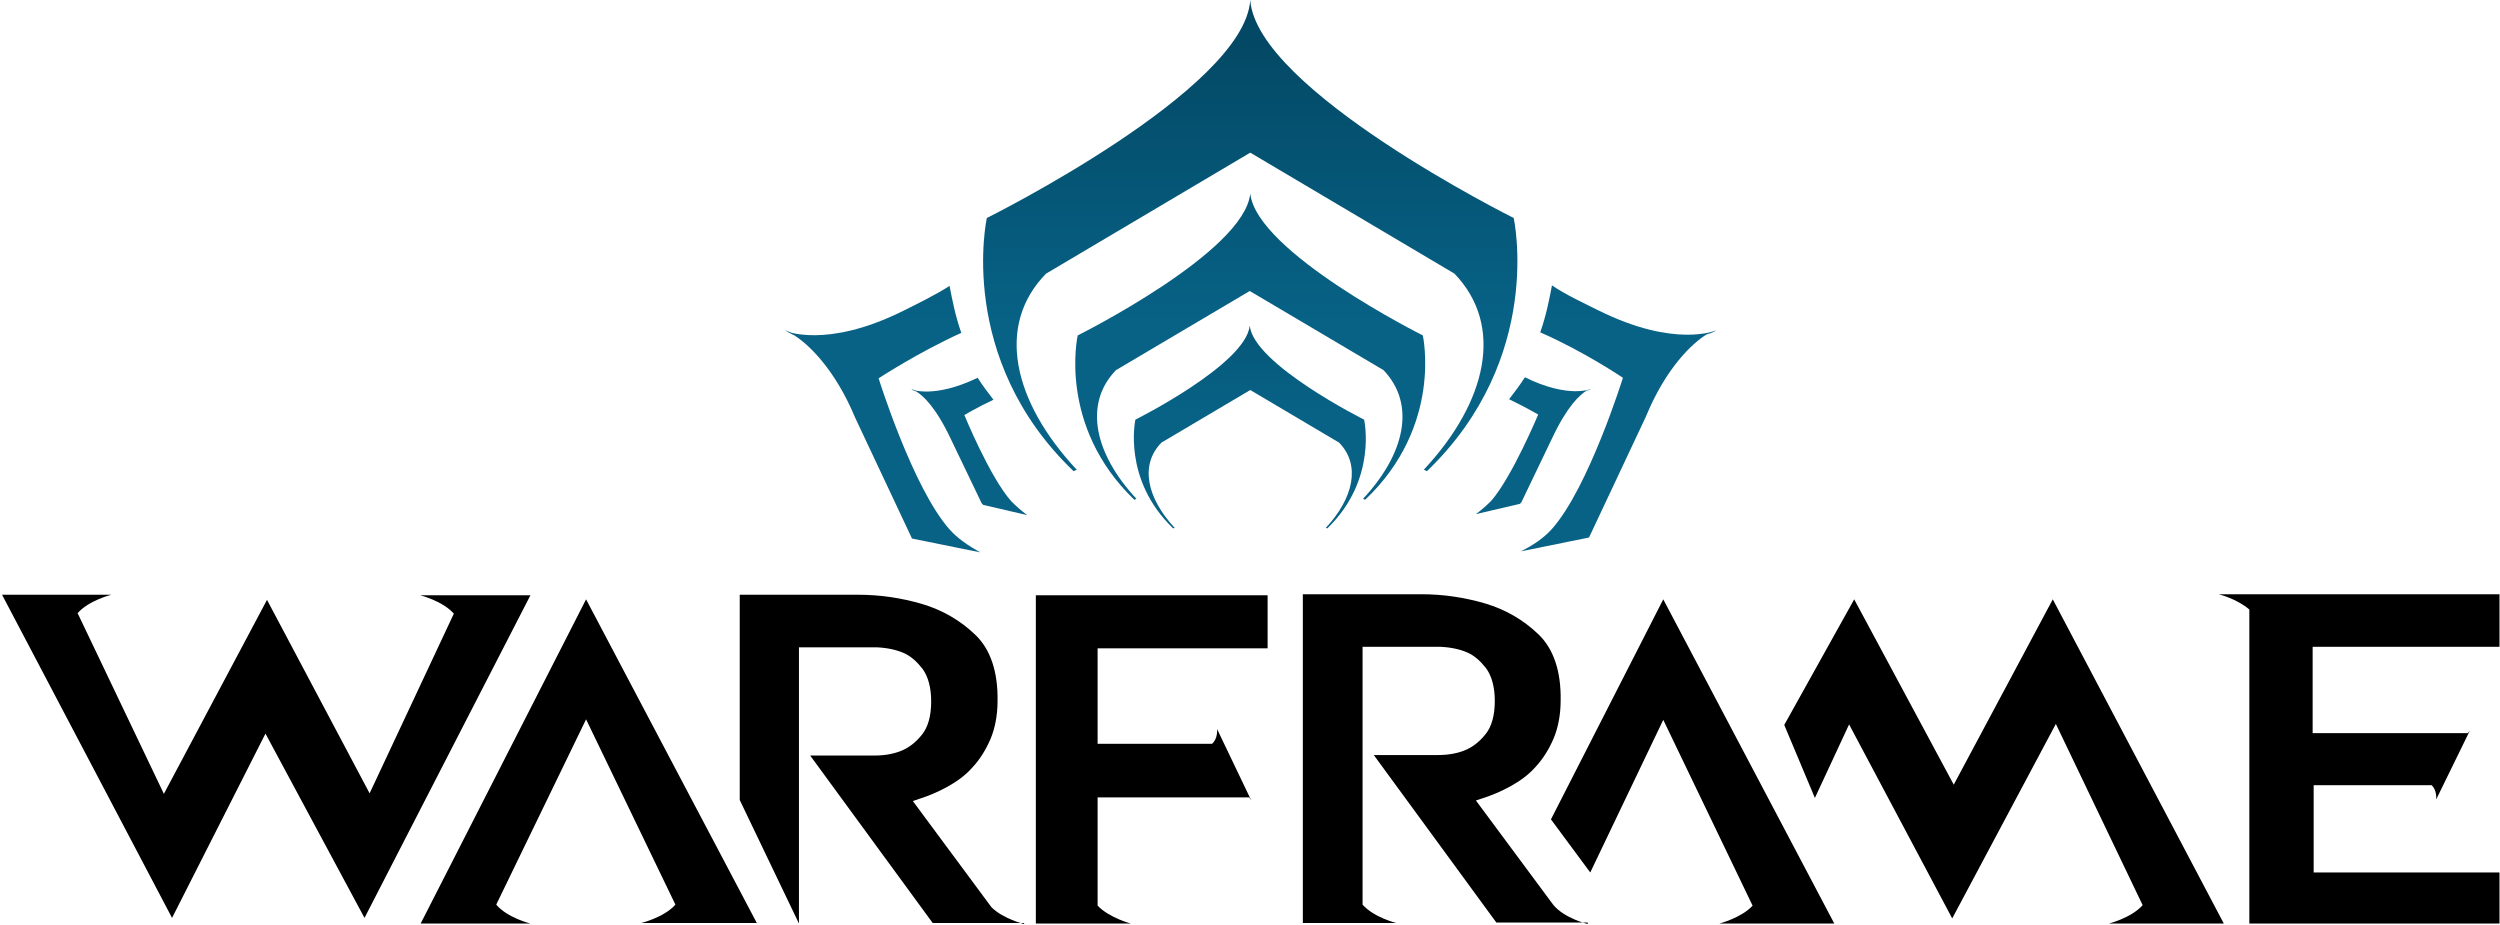 <?xml version="1.0" encoding="utf-8"?>
<!-- Generator: Adobe Illustrator 27.8.0, SVG Export Plug-In . SVG Version: 6.00 Build 0)  -->
<svg version="1.1" id="Layer_1" xmlns="http://www.w3.org/2000/svg" xmlns:xlink="http://www.w3.org/1999/xlink" x="0px" y="0px"
	 viewBox="0 0 489.7 181.1" style="enable-background:new 0 0 489.7 181.1;" xml:space="preserve">
<style type="text/css">
	.st0{fill:url(#SVGID_1_);}
	.st1{fill:url(#SVGID_00000085953607782718120510000014060583024747577502_);}
	.st2{fill:url(#SVGID_00000078022080921675774130000015883032033793354166_);}
	.st3{fill:url(#SVGID_00000085233774329648298900000005714490617007192705_);}
	.st4{fill:url(#SVGID_00000072256585375845518840000012245563474061333128_);}
	.st5{fill:url(#SVGID_00000158714042696424352030000010139659172219751341_);}
	.st6{fill:url(#SVGID_00000066478466787021150520000004147893795196488587_);}
	.st7{fill:url(#SVGID_00000124154278636931382900000000078247146220980150_);}
	.st8{fill-rule:evenodd;clip-rule:evenodd;fill:url(#SVGID_00000029021693910354662980000017693873480378853549_);}
	.st9{fill-rule:evenodd;clip-rule:evenodd;fill:url(#SVGID_00000065785994935125836370000009431500292046771644_);}
	.st10{fill-rule:evenodd;clip-rule:evenodd;fill:url(#SVGID_00000180366402523195406140000006743622650366123413_);}
</style>
<g>
	<path d="M200.6,181c0,0-4.1-1-6.4-3.3l-15.4-20.8l1.2-0.4c1.9-0.6,3.8-1.4,5.6-2.4c1.8-1,3.5-2.2,4.9-3.8c1.4-1.5,2.6-3.4,3.5-5.5
		c0.9-2.1,1.4-4.7,1.4-7.5c0.1-5.7-1.4-10.1-4.3-12.9c-3-2.9-6.5-4.9-10.5-6.1c-4.1-1.2-8.3-1.8-12.4-1.8c-4.3,0-10.5,0-12.8,0
		h-10.5v40.2l11.6,24.2v-54.1l15.3,0c2.1,0.1,3.8,0.5,5.2,1.1c1.4,0.6,2.6,1.7,3.7,3.1c1.1,1.5,1.7,3.7,1.7,6.4c0,2.8-0.6,5-1.8,6.5
		c-1.2,1.5-2.5,2.5-3.9,3.1c-1.4,0.6-3.2,1-5.5,1l-12.5,0l24,32.8h1.5l0,0H200.6z"/>
	<path d="M311,181c0,0-4.5-1.1-6.7-3.7l-15.2-20.5l1.2-0.4c1.9-0.6,3.8-1.4,5.6-2.4c1.8-1,3.5-2.2,4.9-3.8c1.4-1.5,2.6-3.4,3.5-5.5
		c0.9-2.1,1.4-4.7,1.4-7.5c0.1-5.7-1.4-10.1-4.3-12.9c-3-2.9-6.5-4.9-10.5-6.1c-4.1-1.2-8.3-1.8-12.4-1.8c-4.3,0-10.5,0-12.8,0
		h-10.5v64.4h1.9l0,0h16.4c0,0-4.4-1.1-6.6-3.6v-50.5l15.3,0c2.1,0.1,3.8,0.5,5.2,1.1c1.4,0.6,2.6,1.7,3.7,3.1
		c1.1,1.5,1.7,3.7,1.7,6.4c0,2.8-0.6,5-1.8,6.5c-1.2,1.5-2.5,2.5-3.9,3.1c-1.4,0.6-3.2,1-5.5,1l-12.5,0l24,32.8h1.6l0,0H311z"/>
	<path d="M248.3,127v-10.4h-45.4v64.3h2.2h9.9h6.5c0,0-4.2-1.1-6.5-3.5v-21.2h29.7l0.4,0.6l-6.7-14c0,0,0.2,1.9-1,2.9H215V127H248.3
		z"/>
	<path d="M148.3,180.9l-33.5-63.5l-32.4,63.5h5.1l0,0h16.4c0,0-4.5-1.1-6.7-3.7l17.6-36.3l17.5,36.3c-2.2,2.5-6.7,3.6-6.7,3.6H142
		l0,0H148.3z"/>
	<path d="M359.3,180.9l-33.5-63.5l-22,43.1l7.7,10.4l14.3-29.9l17.5,36.4c-2.2,2.4-6.5,3.5-6.5,3.5h16.4l0,0H359.3z"/>
	<path d="M402.1,117.4l-19.4,36.3l-19.5-36.3L349.5,142l6,14.3l6.7-14.4l20.2,38l20.3-38.1l17,35.5c-2.2,2.5-6.6,3.6-6.6,3.6h8.3
		h8.1h6.1L402.1,117.4z"/>
	<path d="M98.7,116.6h-8.1h-8.3c0,0,4.4,1.1,6.6,3.6l-16.5,35.2l-20.1-37.9l-20.2,38l-16.9-35.4c2.2-2.5,6.6-3.6,6.6-3.6h-8.4h-8
		H0.4l33.3,63.3L52,143.7l19.4,36.1l32.5-63.2H98.7z"/>
	<path d="M489.6,126.7v-10.3h-38.6h-10.4h-6c0,0,3.6,0.9,6,3v61.5h49v-10h-36.4v-17.1h23.1c1.1,1,0.9,2.8,0.9,2.8l6.6-13.5l-0.4,0.5
		H453v-16.9H489.6z"/>
</g>
<g>
	<g>
		<g>
			<linearGradient id="SVGID_1_" gradientUnits="userSpaceOnUse" x1="173.009" y1="106.36" x2="173.009" y2="-44.311">
				<stop  offset="0.287" style="stop-color:#076286"/>
				<stop  offset="1" style="stop-color:#003147"/>
			</linearGradient>
			<path class="st0" d="M186,103.7c-7.2-8.1-13.9-29.6-13.9-29.6l0,0c0,0,7.8-5.1,16.2-8.9c-1.2-3.4-1.8-6.6-2.3-9.2
				c-2.6,1.7-6.7,3.7-9.1,4.9c-15.1,7.5-23.1,3.9-23.1,3.9s0.7,0.3,1.8,0.9c2.7,1.7,7.9,6.5,11.9,16.1l11.1,23.6
				c0,0,0.1,0.1,0.1,0.1l13.3,2.7C189.7,106.9,187.6,105.5,186,103.7z"/>
			
				<linearGradient id="SVGID_00000173848507856853416160000017730838979484529336_" gradientUnits="userSpaceOnUse" x1="154.751" y1="106.361" x2="154.751" y2="-44.31">
				<stop  offset="0.287" style="stop-color:#076286"/>
				<stop  offset="1" style="stop-color:#003147"/>
			</linearGradient>
			<path style="fill:url(#SVGID_00000173848507856853416160000017730838979484529336_);" d="M155.6,65.6c-1.1-0.5-1.8-0.9-1.8-0.9
				S154.6,64.9,155.6,65.6z"/>
		</g>
		<g>
			
				<linearGradient id="SVGID_00000144323996128166805730000005641718687130417034_" gradientUnits="userSpaceOnUse" x1="189.798" y1="106.36" x2="189.798" y2="-44.31">
				<stop  offset="0.287" style="stop-color:#076286"/>
				<stop  offset="1" style="stop-color:#003147"/>
			</linearGradient>
			<path style="fill:url(#SVGID_00000144323996128166805730000005641718687130417034_);" d="M198.1,98.2c-4.2-4.7-9.2-16.9-9.2-16.9
				s2.3-1.4,5.7-3c-1.1-1.4-2.2-2.9-3.1-4.3c-8.5,4.1-12.9,2.3-12.9,2.3s0.3,0.2,0.9,0.4c1.3,0.8,3.8,3,6.8,9.4l6,12.5
				c0.1,0.1,0.2,0.2,0.3,0.3l8.6,2C200,100,199,99.1,198.1,98.2z"/>
			
				<linearGradient id="SVGID_00000175280111091572907360000009681080020970694068_" gradientUnits="userSpaceOnUse" x1="178.911" y1="106.361" x2="178.911" y2="-44.312">
				<stop  offset="0.287" style="stop-color:#076286"/>
				<stop  offset="1" style="stop-color:#003147"/>
			</linearGradient>
			<path style="fill:url(#SVGID_00000175280111091572907360000009681080020970694068_);" d="M179.3,76.6c-0.5-0.2-0.8-0.4-0.8-0.4
				S178.8,76.2,179.3,76.6z"/>
		</g>
	</g>
	<g>
		<g>
			
				<linearGradient id="SVGID_00000106107214377509469730000008989255415311155844_" gradientUnits="userSpaceOnUse" x1="317.067" y1="106.36" x2="317.067" y2="-44.311">
				<stop  offset="0.287" style="stop-color:#076286"/>
				<stop  offset="1" style="stop-color:#003147"/>
			</linearGradient>
			<path style="fill:url(#SVGID_00000106107214377509469730000008989255415311155844_);" d="M336.2,64.7c0,0-8,3.6-23.1-3.9
				c-2.4-1.2-6.5-3.1-9.1-4.9c-0.5,2.6-1.1,5.8-2.3,9.2c8.5,3.7,16.2,8.9,16.2,8.9l0,0c0,0-6.7,21.5-13.9,29.6
				c-1.6,1.8-3.7,3.2-6.1,4.4l13.3-2.7c0,0,0.1-0.1,0.1-0.1l11.1-23.6c3.9-9.5,9.1-14.4,11.9-16.1C335.5,65.1,336.2,64.7,336.2,64.7
				z"/>
			
				<linearGradient id="SVGID_00000173135884420619603950000014402123561898292099_" gradientUnits="userSpaceOnUse" x1="335.325" y1="106.361" x2="335.325" y2="-44.31">
				<stop  offset="0.287" style="stop-color:#076286"/>
				<stop  offset="1" style="stop-color:#003147"/>
			</linearGradient>
			<path style="fill:url(#SVGID_00000173135884420619603950000014402123561898292099_);" d="M334.4,65.6c1.1-0.5,1.8-0.9,1.8-0.9
				S335.5,64.9,334.4,65.6z"/>
		</g>
		<g>
			
				<linearGradient id="SVGID_00000040564810526331206530000003023611209111153332_" gradientUnits="userSpaceOnUse" x1="300.278" y1="106.36" x2="300.278" y2="-44.31">
				<stop  offset="0.287" style="stop-color:#076286"/>
				<stop  offset="1" style="stop-color:#003147"/>
			</linearGradient>
			<path style="fill:url(#SVGID_00000040564810526331206530000003023611209111153332_);" d="M311.6,76.2c0,0-4.4,1.9-12.9-2.3
				c-0.9,1.4-2,2.9-3.1,4.3c3.3,1.6,5.7,3,5.7,3s-5.1,12.2-9.2,16.9c-0.9,0.9-1.9,1.8-3,2.6l8.6-2c0.1-0.1,0.2-0.2,0.3-0.3l6-12.5
				c3-6.4,5.5-8.6,6.8-9.4C311.2,76.3,311.6,76.2,311.6,76.2z"/>
			
				<linearGradient id="SVGID_00000042727137964866628670000002204941624327178635_" gradientUnits="userSpaceOnUse" x1="311.165" y1="106.361" x2="311.165" y2="-44.312">
				<stop  offset="0.287" style="stop-color:#076286"/>
				<stop  offset="1" style="stop-color:#003147"/>
			</linearGradient>
			<path style="fill:url(#SVGID_00000042727137964866628670000002204941624327178635_);" d="M310.8,76.6c0.5-0.2,0.8-0.4,0.8-0.4
				S311.3,76.2,310.8,76.6z"/>
		</g>
	</g>
	
		<linearGradient id="SVGID_00000136410169362416171970000008012269777910002844_" gradientUnits="userSpaceOnUse" x1="244.919" y1="106.36" x2="244.919" y2="-44.311">
		<stop  offset="0.287" style="stop-color:#076286"/>
		<stop  offset="1" style="stop-color:#003147"/>
	</linearGradient>
	<path style="fill-rule:evenodd;clip-rule:evenodd;fill:url(#SVGID_00000136410169362416171970000008012269777910002844_);" d="
		M296.5,42.7c0,0-50.4-25.1-51.6-42.7c0,0,0,0.1,0,0.1c0,0,0-0.1,0-0.1c-1.1,17.6-51.6,42.7-51.6,42.7s-6.1,27.5,17,49.6l0.6-0.3
		c-12.5-13.4-15.9-28.3-6-38.4l40-23.7c0,0,0-0.1,0-0.2c0,0.1,0,0.2,0,0.2l40,23.7c9.8,10.2,6.4,25.1-6,38.4l0.6,0.3
		C302.6,70.1,296.5,42.7,296.5,42.7z"/>
	
		<linearGradient id="SVGID_00000150813762899212908390000011440639779826402180_" gradientUnits="userSpaceOnUse" x1="244.88" y1="106.361" x2="244.88" y2="-44.31">
		<stop  offset="0.287" style="stop-color:#076286"/>
		<stop  offset="1" style="stop-color:#003147"/>
	</linearGradient>
	<path style="fill-rule:evenodd;clip-rule:evenodd;fill:url(#SVGID_00000150813762899212908390000011440639779826402180_);" d="
		M278.7,65.7c0,0-32.6-16.3-33.8-27.8c0-0.1,0-0.2,0-0.2c0,0,0,0.1,0,0.1c0,0,0-0.1,0-0.1c0,0.1,0,0.1,0,0.2
		c-1.1,11.5-33.8,27.8-33.8,27.8s-4,17.7,11.1,32.2l0.4-0.2c-8.2-8.8-10.4-18.6-4-25.2c0,0,26-15.4,26.2-15.5l26.2,15.5
		c6.4,6.7,4.2,16.4-4,25.2l0.4,0.2C282.7,83.4,278.7,65.7,278.7,65.7z"/>
	
		<linearGradient id="SVGID_00000018202430166588203300000008505725947801500053_" gradientUnits="userSpaceOnUse" x1="244.88" y1="109.133" x2="244.88" y2="9.426">
		<stop  offset="0.287" style="stop-color:#076286"/>
		<stop  offset="1" style="stop-color:#003147"/>
	</linearGradient>
	<path style="fill-rule:evenodd;clip-rule:evenodd;fill:url(#SVGID_00000018202430166588203300000008505725947801500053_);" d="
		M267.2,82.2c0,0-21.6-10.8-22.4-18.4c0,0,0-0.1,0-0.1c0,0,0,0,0,0.1c0,0,0,0,0-0.1c0,0,0,0.1,0,0.1c-0.8,7.6-22.4,18.4-22.4,18.4
		s-2.6,11.7,7.4,21.3l0.3-0.1c-5.4-5.8-6.9-12.3-2.6-16.7c0,0,17.2-10.2,17.4-10.3l17.4,10.3c4.3,4.4,2.8,10.9-2.6,16.7l0.3,0.1
		C269.9,93.9,267.2,82.2,267.2,82.2z"/>
</g>
</svg>
